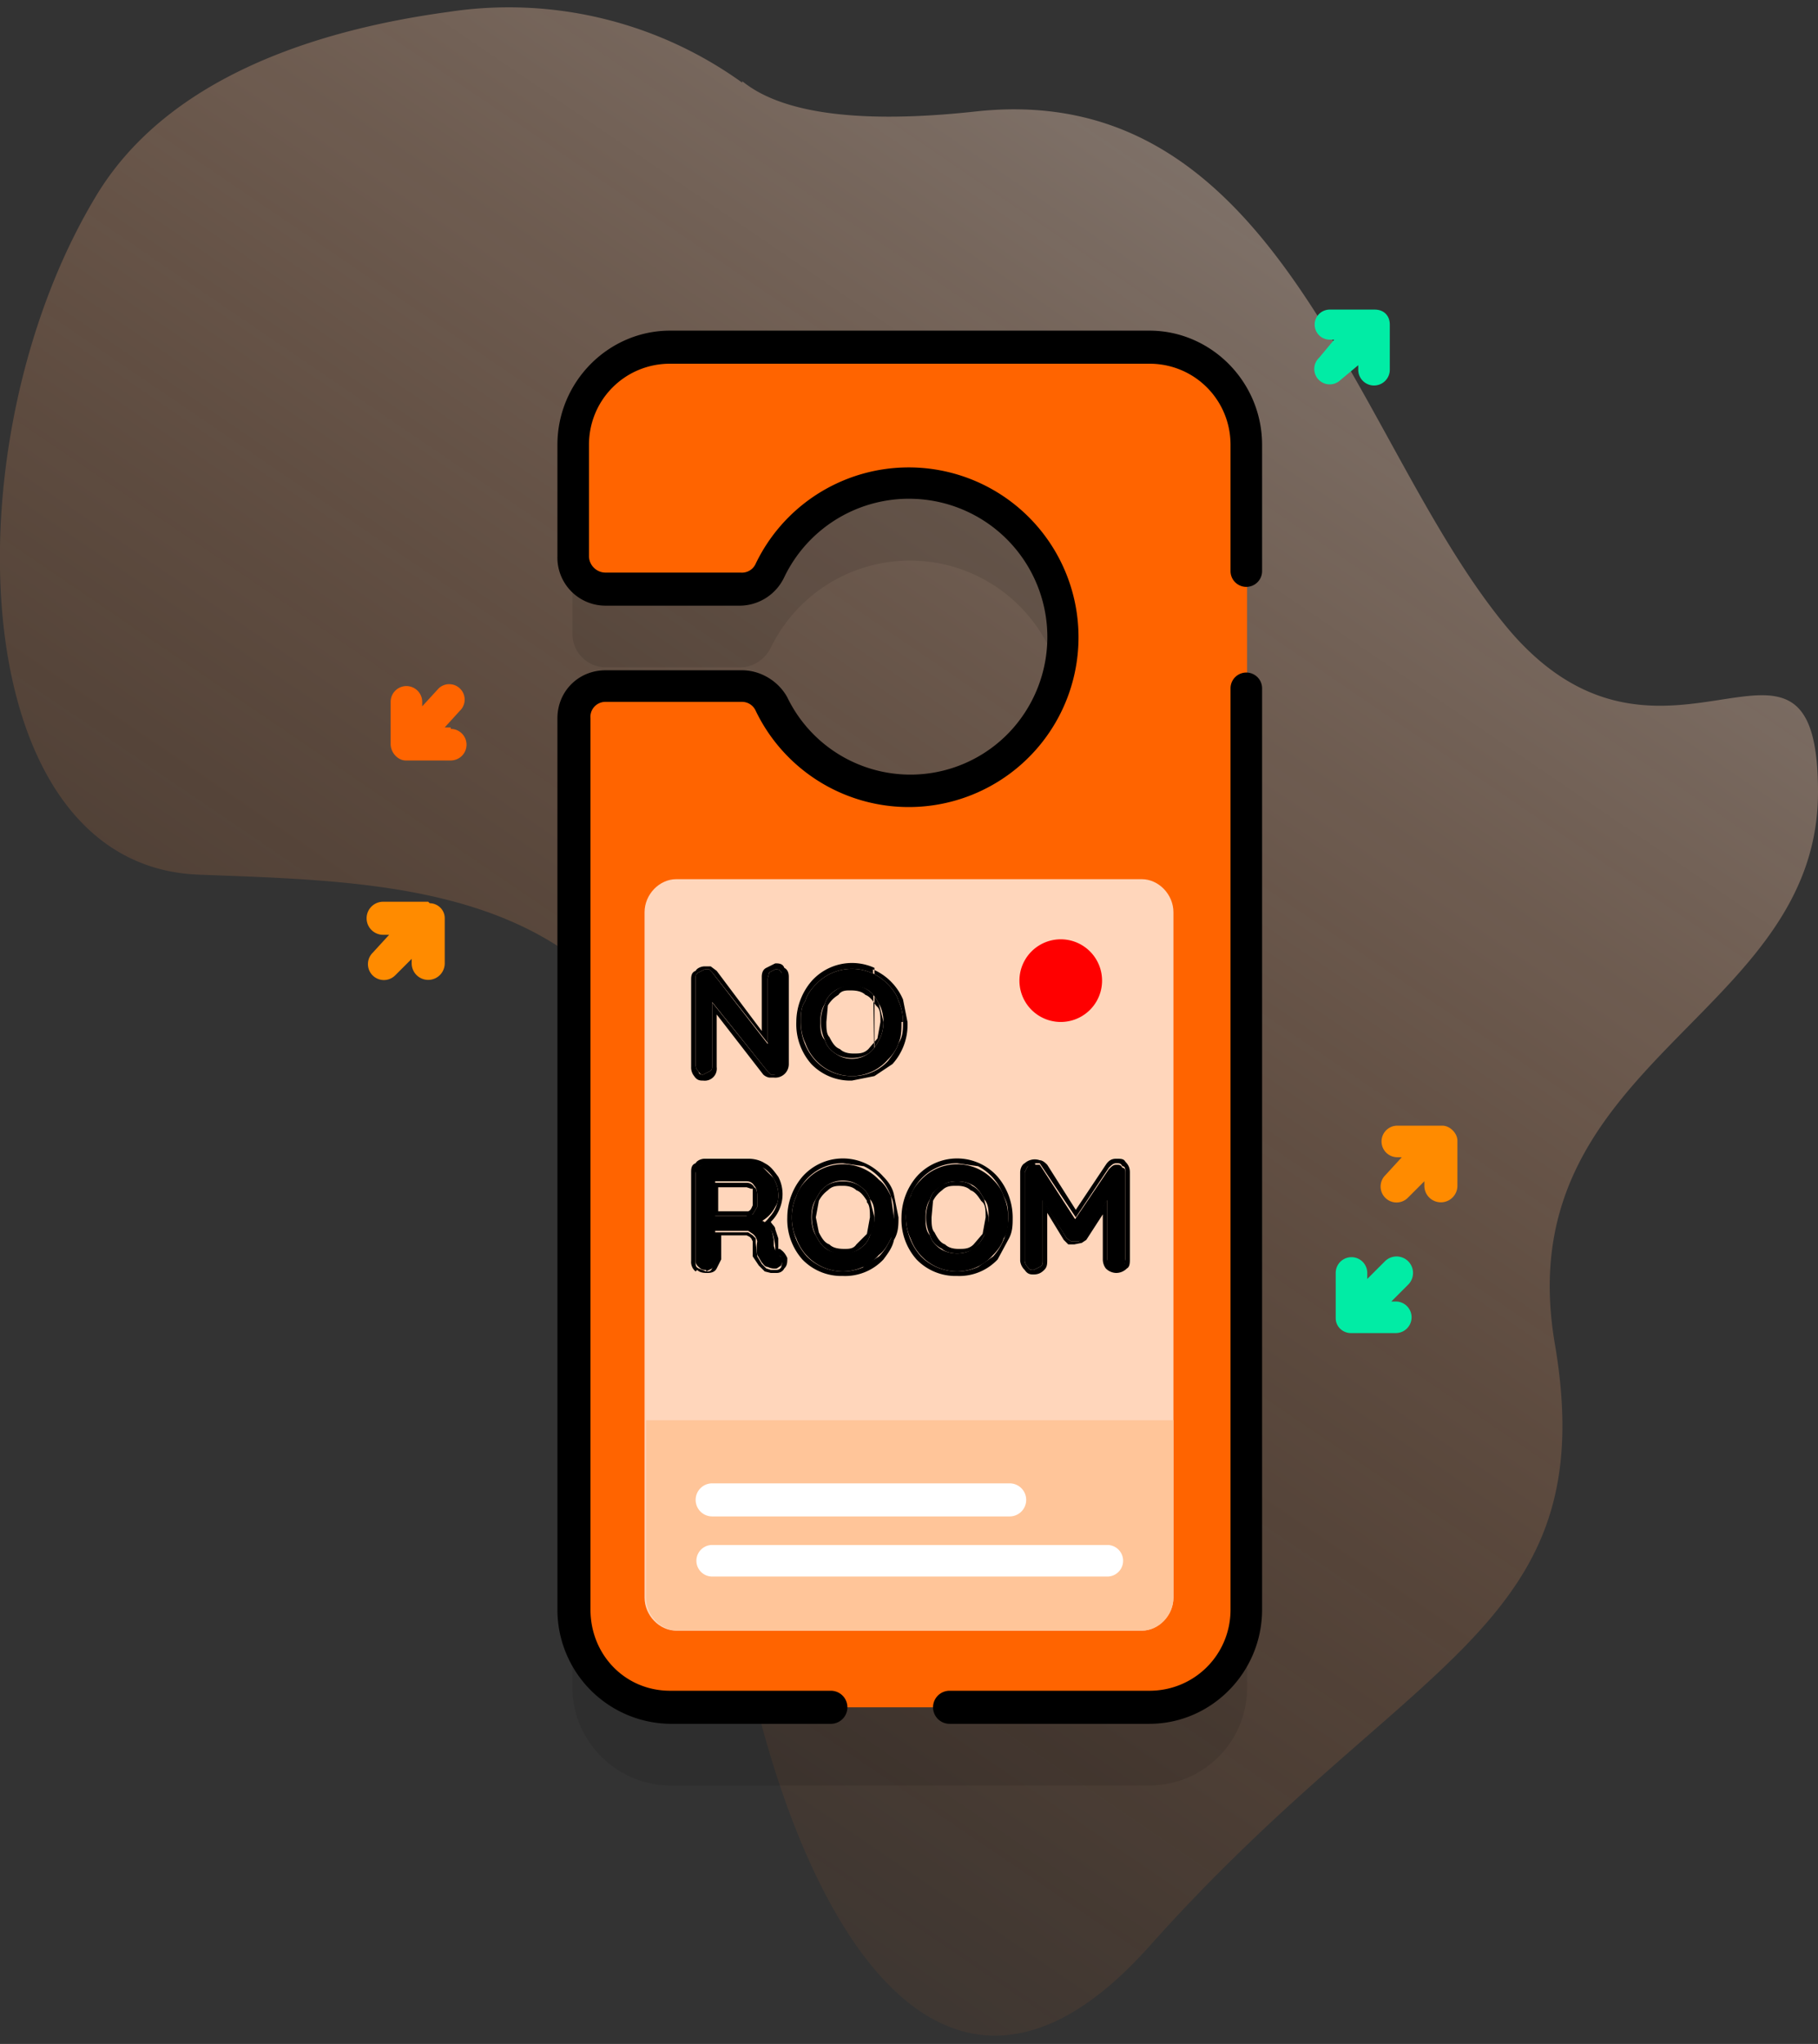 <svg width="121" height="136" fill="none" xmlns="http://www.w3.org/2000/svg"><rect width="100%" height="100%" fill="#333333" stroke="none"/><path d="M49.4 5.5A26.6 26.6 0 0 0 29.8.8C21 2 11 5.2 6.3 13.2c-9.8 16.4-8.7 44.5 7 45 15.6.6 34 .6 34 29.7 0 29.2 11.9 61 29.2 41.6 17.3-19.4 30.2-21 27-40-3.3-18.9 17.5-21.7 17.5-36.8 0-14.1-10.1 1.2-20.4-10.6-10.3-12-15-36.8-35.5-34.7-9 1-13.5-.2-15.7-2Z" fill="url(#a)"/><path opacity=".1" d="M76.5 28.3H44.6c-3.6 0-6.5 2.9-6.5 6.5v7.4c0 1.2 1 2.2 2.2 2.2h9c.8 0 1.6-.5 2-1.3a10.3 10.3 0 1 1 0 9 2.1 2.1 0 0 0-1.9-1.2h-9.1c-1.2 0-2.2 1-2.2 2.1v59.3c0 3.6 3 6.5 6.5 6.5h31.9c3.6 0 6.5-2.9 6.5-6.5V34.8c0-3.6-3-6.5-6.5-6.5Z" fill="#000"/><path d="M76.5 23H44.6c-3.6 0-6.5 3-6.5 6.6V37c0 1.2 1 2.2 2.2 2.2h9c.8 0 1.6-.5 2-1.3a10.3 10.3 0 1 1 0 9 2.1 2.1 0 0 0-1.9-1.2h-9.1c-1.2 0-2.2 1-2.2 2.1v59.3c0 3.6 3 6.5 6.5 6.5h31.9c3.6 0 6.5-2.9 6.5-6.5V29.6c0-3.6-3-6.5-6.5-6.5Z" fill="#FF6400"/><path d="M55.3 114.7H44.6a7.6 7.6 0 0 1-7.5-7.6V47.8c0-1.8 1.4-3.2 3.2-3.2h9.1c1.2 0 2.4.7 3 1.8a9.1 9.1 0 0 0 14.8 2.3A9.2 9.2 0 0 0 61 33.2a9.2 9.2 0 0 0-8.8 5.2 3.3 3.3 0 0 1-2.9 1.9h-9a3.2 3.2 0 0 1-3.2-3.3v-7.4c0-4.2 3.4-7.6 7.5-7.6h31.9c4.1 0 7.5 3.4 7.5 7.6V38a1 1 0 1 1-2.1 0v-8.4c0-3-2.4-5.4-5.4-5.4H44.6c-3 0-5.4 2.4-5.4 5.4V37c0 .6.5 1.1 1.1 1.1h9a1 1 0 0 0 1-.6 11.3 11.3 0 1 1 0 9.8 1 1 0 0 0-.9-.6h-9.1a1 1 0 0 0-1 1.1v59.3c0 3 2.3 5.4 5.3 5.4h10.7a1 1 0 1 1 0 2.2ZM76.5 114.7H63.2a1 1 0 0 1 0-2.2h13.3c3 0 5.4-2.4 5.4-5.4V45.8a1 1 0 1 1 2.1 0v61.3c0 4.2-3.4 7.6-7.5 7.6Z" fill="#000"/><path d="M75.9 108.5H45c-1.1 0-2.1-1-2.1-2.2V60.7c0-1.2 1-2.2 2.1-2.2H76c1.1 0 2.1 1 2.1 2.2v45.6c0 1.2-1 2.2-2.1 2.2Z" fill="#FFD6BB"/><path d="M51.6 64.5c.2 0 .3 0 .4.2l.2.4v5.8a.6.6 0 0 1-.7.6h-.2l-.2-.2-4-5 .3-.1v4.7c0 .2 0 .3-.2.4l-.4.2c-.1 0-.2 0-.3-.2a.6.6 0 0 1-.2-.4v-5.8c0-.2 0-.3.2-.4l.4-.2h.3l.2.2 3.8 4.9-.1.1v-4.6l.1-.4.4-.2ZM60 68c0 .5 0 1-.2 1.4-.1.4-.4.8-.7 1.1a3.2 3.2 0 0 1-2.4 1.1 3.3 3.3 0 0 1-3.1-2.2c-.2-.4-.3-.9-.3-1.4 0-.5 0-1 .3-1.4.1-.4.4-.8.7-1.1a3.3 3.3 0 0 1 4.8 0c.3.3.6.7.7 1.1.2.4.3.9.3 1.4Zm-1.2 0c0-.4-.1-.9-.3-1.2-.2-.4-.4-.7-.7-.9-.3-.2-.7-.3-1.1-.3-.4 0-.8.1-1.1.3-.3.2-.6.5-.7.9-.2.3-.3.7-.3 1.2 0 .4 0 .9.3 1.2.1.4.4.7.7.9a1.9 1.9 0 0 0 2.2 0c.3-.2.5-.5.7-.9.2-.3.3-.8.3-1.2ZM47 84.5c-.2 0-.3 0-.5-.2a.5.5 0 0 1-.2-.4V78c0-.2 0-.3.2-.4l.4-.2h2.9c.3 0 .7 0 1 .3l.7.7c.2.4.3.7.3 1.1 0 .3 0 .5-.2.8a2.2 2.2 0 0 1-1 1v-.1c.2 0 .4.2.5.3l.3.5.1.5v.4l.1.3.2.2.3.4-.1.4-.3.2a1 1 0 0 1-.6-.1c-.2 0-.3-.2-.4-.3l-.3-.5a3 3 0 0 1 0-.9.8.8 0 0 0-.3-.5l-.3-.2h-2.4l.2-.3V84l-.2.4-.4.2Zm.4-3.6h2.3l.4-.1.3-.5v-.6c0-.3 0-.6-.2-.8-.1-.2-.3-.3-.5-.3h-2.3l.2-.3v2.9l-.2-.3ZM59.5 81c0 .5 0 1-.2 1.4-.2.4-.4.8-.8 1.1a3.2 3.2 0 0 1-2.4 1.1 3.3 3.3 0 0 1-3.1-2.2c-.2-.4-.3-.9-.3-1.4 0-.5.1-1 .3-1.4.1-.4.4-.8.7-1.1a3.3 3.3 0 0 1 4.8 0c.4.3.6.7.8 1.1l.2 1.4Zm-1.3 0c0-.4 0-.9-.3-1.2-.1-.4-.4-.7-.7-.9a1.9 1.9 0 0 0-2.2 0c-.3.2-.5.5-.7.9-.2.3-.3.7-.3 1.2 0 .4.1.9.3 1.2.2.4.4.7.7.9.3.2.7.3 1.1.3.4 0 .8-.1 1.1-.3.3-.2.6-.5.7-.9.2-.3.3-.8.3-1.2ZM67.1 81c0 .5 0 1-.3 1.4-.1.4-.4.8-.7 1.1a3.2 3.2 0 0 1-2.4 1.1 3.3 3.3 0 0 1-3.1-2.2c-.2-.4-.3-.9-.3-1.4 0-.5 0-1 .3-1.4.1-.4.4-.8.7-1.1a3.3 3.3 0 0 1 4.8 0c.3.3.6.7.7 1.1.2.4.3.9.3 1.4Zm-1.3 0c0-.4 0-.9-.3-1.2-.2-.4-.4-.7-.7-.9-.3-.2-.7-.3-1.1-.3-.4 0-.8.1-1 .3-.4.2-.7.5-.8.9-.2.3-.3.7-.3 1.2 0 .4 0 .9.3 1.2.1.4.4.7.7.9.3.2.7.3 1.1.3.4 0 .8-.1 1-.3.4-.2.6-.5.8-.9.2-.3.3-.8.3-1.2ZM68.9 77.5h.3l.2.3 2.4 3.7h-.5l2.5-3.7c.2-.2.3-.3.5-.3s.3 0 .4.2c.2 0 .2.2.2.4v5.8l-.1.4-.5.2c-.2 0-.3 0-.4-.2a.6.6 0 0 1-.2-.4v-4.7h.4l-2 3.2-.3.2h-.5l-.3-.2-1.9-3 .3-.6v5c0 .3 0 .4-.2.5l-.4.2c-.2 0-.3 0-.4-.2a.6.6 0 0 1-.2-.4V78l.2-.4c.2-.2.3-.2.5-.2Z" fill="#000"/><path fill-rule="evenodd" clip-rule="evenodd" d="M51.2 71.7a.8.8 0 0 1-.4-.2l-3.1-4V71a.8.8 0 0 1-.9.9c-.2 0-.4 0-.6-.3a.9.9 0 0 1-.2-.6v-5.8c0-.2 0-.5.3-.6.1-.2.4-.3.6-.3h.4l.4.3 3 4V65c0-.3.1-.5.3-.6l.6-.3c.2 0 .5 0 .6.3.2.1.3.3.3.6v5.8a.9.9 0 0 1-1 .9h-.3Zm-.1-6.6.1-.4.4-.2c.2 0 .3 0 .4.2l.1.4v5.8a.6.6 0 0 1-.6.6h-.2l-.2-.2-3.7-4.6v4.2c0 .2 0 .3-.2.4l-.4.2c-.1 0-.3 0-.3-.2a.6.6 0 0 1-.2-.4v-5.8c0-.2 0-.3.2-.4l.4-.2h.3l.2.2 3.7 4.7V65Zm3.2 5.5a3.7 3.7 0 0 1-1-2.6c0-.5 0-1 .3-1.4.1-.4.4-.8.7-1.1a3.3 3.3 0 0 1 4.8 0c.3.3.6.7.7 1.1.2.4.3.9.3 1.4 0 .5 0 1-.3 1.4-.1.4-.4.8-.7 1.2a3.2 3.2 0 0 1-2.4 1 3.3 3.3 0 0 1-2.4-1Zm3.9 1-1.5.3a3.6 3.6 0 0 1-2.7-1.1 4 4 0 0 1-1-2.8 4.2 4.2 0 0 1 1-2.7 3.6 3.6 0 0 1 4.2-.9m0 7.2 1.2-.8a3.9 3.9 0 0 0 1-2.8l-.3-1.5a3.8 3.8 0 0 0-2-2m.2 2.4c-.2-.3-.4-.6-.7-.7-.2-.2-.5-.3-1-.3-.3 0-.6 0-.8.3a2 2 0 0 0-.7.7L55 68c0 .4 0 .8.2 1 .2.4.4.7.7.8.2.2.5.3.9.3s.7 0 1-.3l.6-.7.2-1.1c0-.4 0-.8-.2-1Zm-12 17.7a.8.8 0 0 1-.3-.7V78c0-.2 0-.5.3-.6.1-.2.4-.3.6-.3h2.9c.4 0 .8.1 1.1.3.4.2.6.5.9.9a2.5 2.5 0 0 1 .1 2.1 2.5 2.5 0 0 1-.6.9c.1.2.3.3.3.5l.2.6v.7h.1c.3.2.4.4.5.6 0 .3 0 .5-.2.7-.1.2-.3.3-.5.3h-.4l-.4-.1-.4-.4-.4-.6v-1l-.1-.2-.1-.1-.2-.1H48v1.6l-.3.6c-.1.2-.3.3-.6.3-.2 0-.5 0-.7-.2Zm3.1-2.6h.4l.3.2.2.2v.3l.1.9.3.5.3.3.3.1h.4s.2 0 .3-.2c0-.1.1-.2 0-.4 0-.2 0-.3-.2-.4-.1 0-.2 0-.2-.2V83a4.2 4.2 0 0 0-.2-1 1.4 1.4 0 0 0-.4-.4 1.4 1.4 0 0 0-.2-.2 1.8 1.8 0 0 0 .4-.4 2.2 2.2 0 0 0 .6-1.3 2.2 2.2 0 0 0-1-2l-1-.2h-2.9a.6.6 0 0 0-.6.6V84c0 .2 0 .3.2.4l.5.2c.2 0 .3 0 .4-.2l.1-.4v-2h2Zm.3-1 .4-.2.3-.5v-.6c0-.3 0-.6-.2-.7-.1-.2-.3-.3-.5-.3h-2.2v2.2h2.2Zm-1.9-.4h2c.2-.1.2-.2.3-.4v-1.1H50l-.3-.1h-1.9v1.6Zm5.6 3.2a4 4 0 0 1-1-2.8 4.2 4.2 0 0 1 1-2.7 3.6 3.6 0 0 1 5.4 0c.3.3.6.7.7 1.2l.3 1.5c0 .5 0 1-.3 1.5-.1.5-.4.9-.7 1.3a3.5 3.5 0 0 1-2.7 1.1 3.6 3.6 0 0 1-2.7-1.1Zm4 .5 1.1-.7c.4-.4.6-.8.8-1.2l.2-1.4c0-.5 0-1-.2-1.4a3.5 3.5 0 0 0-1.8-2l-1.4-.2a3.3 3.3 0 0 0-3.1 2.2c-.2.4-.3.9-.3 1.4a3.9 3.9 0 0 0 1 2.6 3.4 3.4 0 0 0 3.8.7Zm.3-4.4c-.2-.3-.4-.6-.7-.7-.2-.2-.5-.3-.9-.3s-.7 0-1 .3a2 2 0 0 0-.6.7l-.2 1.1.2 1c.2.4.4.7.7.8.2.2.5.3 1 .3.3 0 .6 0 .8-.3l.7-.7.2-1.1c0-.4 0-.8-.2-1Zm3.3 3.9a4 4 0 0 1-1-2.8 4.2 4.2 0 0 1 1-2.7 3.6 3.6 0 0 1 5.4 0 4.2 4.2 0 0 1 1 2.7c0 .5 0 1-.3 1.5l-.7 1.3a3.5 3.5 0 0 1-2.7 1.1 3.6 3.6 0 0 1-2.7-1.1Zm5.1-.2a3.9 3.9 0 0 0 1-2.5c0-.6 0-1-.3-1.5a3.5 3.5 0 0 0-1.7-2l-1.4-.2a3.3 3.3 0 0 0-3.1 2.2c-.2.4-.3.9-.3 1.4a3.9 3.9 0 0 0 1 2.6 3.4 3.4 0 0 0 3.8.7l1-.7Zm-1-6.2v.3-.3Zm.2 2.5c-.2-.3-.4-.6-.7-.7-.2-.2-.5-.3-.9-.3s-.7 0-1 .3a2 2 0 0 0-.6.7L62 81c0 .4 0 .8.2 1 .2.4.4.7.7.8.2.2.5.3.9.3s.7 0 1-.3l.6-.7.2-1.1c0-.4 0-.8-.2-1Zm-3.4-.1c.1-.4.4-.7.7-.9.3-.2.7-.3 1.1-.3.4 0 .8.1 1 .3.4.2.6.5.8.9l.3 1.2c0 .4 0 .9-.3 1.2-.2.4-.4.7-.7.9-.3.2-.7.3-1.1.3-.4 0-.8-.1-1-.3-.4-.2-.7-.5-.8-.9a2.8 2.8 0 0 1 0-2.4Zm7.5 4c0 .3 0 .4-.2.5l-.4.2c-.2 0-.3 0-.4-.2a.6.6 0 0 1-.2-.4V78l.2-.4.5-.2h.3l.2.3 2.2 3.3 2.2-3.3c.2-.2.3-.3.5-.3s.3 0 .4.2c.2 0 .2.2.2.4v5.8l-.1.4-.5.2c-.2 0-.3 0-.4-.2a.6.6 0 0 1-.2-.4v-4L72 82.4l-.2.2h-.5l-.3-.2-1.6-2.6v4Zm.3-3v3c0 .3 0 .5-.2.7-.2.2-.4.3-.7.3-.2 0-.4 0-.6-.3a1 1 0 0 1-.3-.6V78c0-.2.1-.5.3-.6a1 1 0 0 1 1-.2c.2 0 .4.2.5.3l1.9 3 2-3c.2-.3.4-.4.7-.4.3 0 .5 0 .6.2.2.2.3.4.3.7v5.8c0 .2 0 .5-.2.6a1 1 0 0 1-.7.3 1 1 0 0 1-.7-.3 1 1 0 0 1-.2-.6v-3l-1.1 1.7-.3.2-.5.1h-.4l-.3-.3-1.1-1.8Zm-11.2-14 .3 1.2c0 .4-.1.9-.3 1.2-.2.4-.4.7-.7.9-.3.2-.7.3-1.1.3-.4 0-.8-.1-1.1-.3-.3-.2-.6-.5-.7-.9a2.8 2.8 0 0 1 0-2.4c.1-.4.4-.7.7-.9a1.9 1.9 0 0 1 2.2 0c.3.2.5.5.7.9Zm-.6 13 .3 1.2c0 .4 0 .9-.3 1.2-.1.4-.4.7-.7.9a1.9 1.9 0 0 1-2.2 0c-.3-.2-.5-.5-.7-.9a2.8 2.8 0 0 1 0-2.4c.2-.4.4-.7.7-.9.3-.2.7-.3 1.1-.3.4 0 .8.1 1.1.3.3.2.6.5.7.9Z" fill="#000"/><path d="M43 94.5v11.8c0 1.2 1 2.2 2.1 2.2H76c1.1 0 2.1-1 2.1-2.2V94.5H43Z" fill="#FFC599"/><path d="M73.7 102.8H47.4a1 1 0 0 0 0 2.1h26.3a1 1 0 1 0 0-2.1ZM67.2 98.7H47.4a1 1 0 1 0 0 2.2h19.8a1 1 0 0 0 0-2.2Z" fill="#fff"/><path d="M70.6 68a2.7 2.7 0 1 0 0-5.5 2.7 2.7 0 0 0 0 5.5Z" fill="red"/><path d="M30 48.4h-.4l1-1.1a1 1 0 1 0-1.4-1.5L28.1 47v-.3a1 1 0 0 0-2.1 0v2.8c0 .6.5 1.1 1 1.1h3a1 1 0 0 0 0-2.1Z" fill="#FF6400"/><path d="M28.5 60h-3a1 1 0 0 0 0 2.2h.4l-1.1 1.2a1 1 0 1 0 1.5 1.5l1.1-1.1v.3a1 1 0 0 0 2.2 0v-3c0-.6-.5-1-1-1ZM96 74.9h-3a1 1 0 0 0 0 2.1h.3l-1.1 1.2a1 1 0 1 0 1.5 1.5l1.1-1.1v.3a1 1 0 1 0 2.2 0v-3c0-.5-.5-1-1-1Z" fill="#FF8B00"/><path d="M93 86.6h-.4l1.1-1.1a1 1 0 1 0-1.5-1.6L91 85.1v-.4a1 1 0 0 0-2.1 0v3c0 .6.5 1 1 1h3a1 1 0 1 0 0-2.1ZM90.4 24.2v.4a1 1 0 0 0 2.1 0v-3c0-.6-.4-1-1-1h-3a1 1 0 1 0 0 2h.3l-1 1.2a1 1 0 0 0 1.4 1.5l1.2-1Z" fill="#01ECA5"/><defs><linearGradient id="a" x1="84.6" y1="174" x2="165.2" y2="55.6" gradientUnits="userSpaceOnUse"><stop stop-color="#FF6400" stop-opacity="0"/><stop offset="1" stop-color="#FFE5D4" stop-opacity=".4"/></linearGradient></defs></svg>